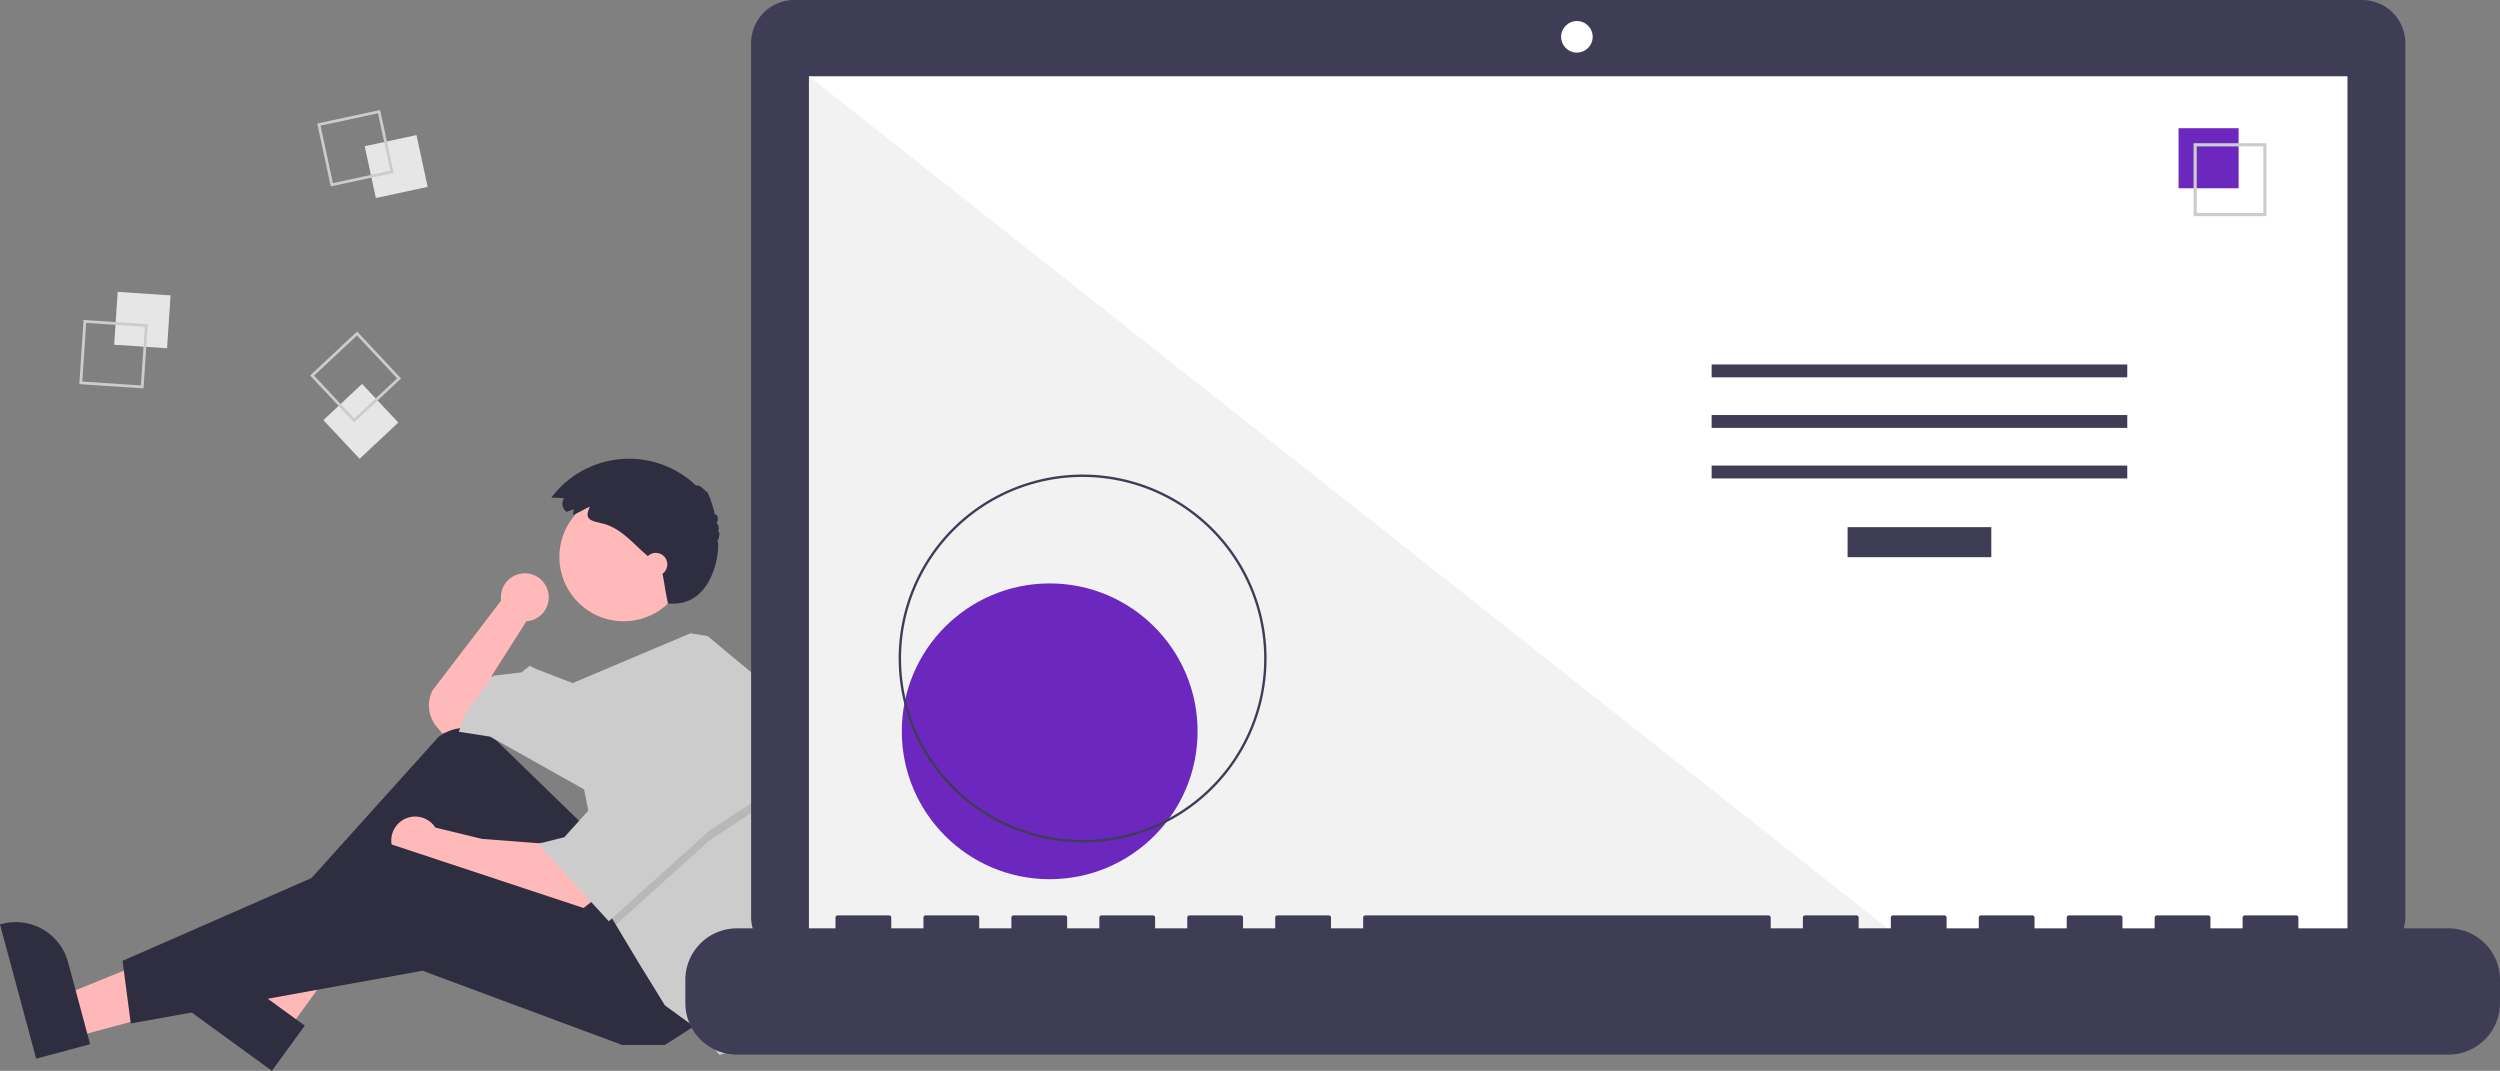 <svg xmlns="http://www.w3.org/2000/svg" data-name="Layer 1" width="1019.484" height="436.681" viewBox="0 0 1019.484 436.681" xmlns:xlink="http://www.w3.org/1999/xlink"><rect x="0" y="0" width="1019.484" height="436.681" fill="#808080" stroke="none"/><path d="M314.028,475.274a9.751,9.751,0,1,0-19.407,1.282l-28.014,36.686a13.583,13.583,0,0,0,1.836,14.914l2.198,2.564,10.083-2.017,11.428-10.083L290.806,507.192l14.117-22.183-.018-.016A9.743,9.743,0,0,0,314.028,475.274Z" transform="translate(-90.258 -231.659)" fill="#ffb9b9"/><polygon points="30.041 422.968 25.468 405.984 88.8 380.265 95.549 405.331 30.041 422.968" fill="#ffb8b8"/><path d="M105.002,663.391,90.258,608.629l.693-.187a22.075,22.075,0,0,1,27.054,15.575l0.0.001L127.01,657.466Z" transform="translate(-90.258 -231.659)" fill="#2f2e41"/><polygon points="117.278 420.254 103.054 409.91 136.185 350.121 157.179 365.388 117.278 420.254" fill="#ffb8b8"/><path d="M201.137,668.341,155.271,634.985l.422-.58a22.075,22.075,0,0,1,30.835-4.87l.001.001L214.542,649.908Z" transform="translate(-90.258 -231.659)" fill="#2f2e41"/><path d="M328.45,568.364l-35.795-34.773a18.076,18.076,0,0,0-23.668-1.322L201.401,607.352l6.05,9.411L271.984,573.069l43.694,57.139,41.678-20.838Z" transform="translate(-90.258 -231.659)" fill="#2f2e41"/><path d="M312.989,575.758l-26.217-2.017-18.986-4.603a9.753,9.753,0,1,0-1.85,12.656l-.003.014,11.428,4.706,49.072,16.806,6.05-4.706Z" transform="translate(-90.258 -231.659)" fill="#ffb9b9"/><polygon points="285.92 416.699 271.131 426.11 253.653 426.11 172.315 395.86 53.332 417.371 49.971 391.826 158.871 344.099 254.326 375.693 285.92 416.699" fill="#2f2e41"/><circle cx="254.326" cy="227.132" r="26.217" fill="#ffb9b9"/><path d="M412.417,563.463a150.631,150.631,0,0,1-7.388,46.592l-1.963,6.037-9.411,43.022-10.083,2.689-7.394-9.411-14.789-10.755L350.634,624.158,341.411,608.791l-2.877-4.8-10.083-50.416-38.317-21.511-12.772-2.017,2.689-7.394,11.428-15.461L302.906,505.847l3.361-2.689,2.689,1.344,14.823,5.71,48.057-20.304,7.031,1.15L403.067,511.225A150.499,150.499,0,0,1,412.417,563.463Z" transform="translate(-90.258 -231.659)" fill="#ccc"/><polygon points="314.825 325.949 289.281 342.754 251.153 377.131 248.276 372.332 240.209 331.999 242.226 331.999 263.065 293.683 314.825 325.949" opacity="0.1" style="isolation:isolate"/><polygon points="263.065 289.649 242.226 327.965 230.126 341.41 219.371 344.099 248.276 375.693 289.281 338.721 314.825 321.915 263.065 289.649" fill="#ccc"/><path d="M324.193,439.299l-2.841,1.093a3.965,3.965,0,0,1-1.06-5.507q.023-.034.047-.067l-5.249-.246a39.637,39.637,0,0,1,59.173-4.77c.239-.823,2.844.778,3.908,2.402.357-1.339,2.8,5.135,3.664,9.712.4-1.524,1.938.936.591,3.297.854-.125,1.239,2.059.578,3.276.934-.439.777,2.169-.236,3.911,1.333-.118-.114,27.331-20.114,25.331-1.392-6.397-1-6-2.64-14.226-.763-.81-1.599-1.548-2.433-2.284l-4.513-3.983c-5.247-4.632-10.021-10.348-17.011-12.08-4.804-1.19-7.841-1.458-5.223-6.872-2.365.987-4.574,2.455-6.961,3.372C323.905,440.902,324.239,440.055,324.193,439.299Z" transform="translate(-90.258 -231.659)" fill="#2f2e41"/><circle cx="267.434" cy="230.157" r="4.706" fill="#ffb9b9"/><rect x="137.514" y="351.376" width="21.61" height="21.61" transform="translate(-313.175 254.446) rotate(-86.19)" fill="#e6e6e6" style="isolation:isolate"/><path d="M124.344,362.131l26.183,1.744-1.744,26.183-26.183-1.744Zm24.969,2.806-23.906-1.592-1.592,23.906,23.906,1.592Z" transform="translate(-90.258 -231.659)" fill="#ccc"/><rect x="241.009" y="288.772" width="21.61" height="21.61" transform="translate(-147.572 -172.075) rotate(-12.127)" fill="#e6e6e6" style="isolation:isolate"/><path d="M245.278,276.51l5.513,25.655-25.655,5.513-5.513-25.655Zm4.157,24.779-5.033-23.424-23.424,5.033,5.033,23.424Z" transform="translate(-90.258 -231.659)" fill="#ccc"/><rect x="226.603" y="392.674" width="21.61" height="21.61" transform="translate(-301.946 39.642) rotate(-43.127)" fill="#e6e6e6" style="isolation:isolate"/><path d="M253.815,385.997,234.663,403.935l-17.939-19.152,19.152-17.939Zm-19.099,16.326,17.486-16.379-16.379-17.486-17.486,16.379Z" transform="translate(-90.258 -231.659)" fill="#ccc"/><path d="M1053.535,231.659H414.152a17.598,17.598,0,0,0-17.599,17.598v356.252a17.599,17.599,0,0,0,17.599,17.599H1053.535a17.599,17.599,0,0,0,17.599-17.599V249.258a17.599,17.599,0,0,0-17.599-17.598Z" transform="translate(-90.258 -231.659)" fill="#3f3d56"/><rect x="329.89" y="31.101" width="627.391" height="353.913" fill="#fff"/><circle cx="643.049" cy="15.014" r="6.435" fill="#fff"/><polygon points="777.858 385.015 329.89 385.015 329.89 31.102 777.858 385.015" fill="#f2f2f2" style="isolation:isolate"/><circle cx="428.058" cy="298.224" r="60.307" fill="#6c27bf"/><path d="M531.741,575.21a75.016,75.016,0,1,1,75.016-75.016A75.016,75.016,0,0,1,531.741,575.21Zm0-149.051A74.035,74.035,0,1,0,605.776,500.194a74.035,74.035,0,0,0-74.035-74.035Z" transform="translate(-90.258 -231.659)" fill="#3f3d56"/><rect x="753.437" y="214.97" width="58.605" height="12.246" fill="#3f3d56"/><rect x="697.991" y="148.627" width="169.497" height="5.248" fill="#3f3d56"/><rect x="697.991" y="169.246" width="169.497" height="5.248" fill="#3f3d56"/><rect x="697.991" y="189.866" width="169.497" height="5.248" fill="#3f3d56"/><rect x="888.401" y="52.282" width="24.492" height="24.492" fill="#6c27bf"/><path d="M1014.522,319.804h-29.74v-29.74h29.74Zm-28.447-1.293h27.154V291.357H986.075Z" transform="translate(-90.258 -231.659)" fill="#ccc"/><path d="M1088.749,610.239h-61.229v-4.412a.875.875,0,0,0-.875-.875h-20.993a.875.875,0,0,0-.875.875v4.412H991.657v-4.412a.875.875,0,0,0-.875-.875H969.789a.875.875,0,0,0-.875.875h0v4.412H955.794v-4.412a.875.875,0,0,0-.875-.875h-20.993a.875.875,0,0,0-.875.875h0v4.412H919.931v-4.412a.875.875,0,0,0-.875-.875H898.064a.875.875,0,0,0-.875.875v4.412H884.068v-4.412a.875.875,0,0,0-.875-.875H862.201a.875.875,0,0,0-.875.875h0v4.412H848.205v-4.412a.875.875,0,0,0-.875-.875H826.338a.875.875,0,0,0-.875.875h0v4.412H812.343v-4.412a.875.875,0,0,0-.875-.875H647.023a.875.875,0,0,0-.875.875h0v4.412H633.028v-4.412a.875.875,0,0,0-.875-.875H611.161a.875.875,0,0,0-.875.875h0v4.412h-13.121v-4.412a.875.875,0,0,0-.875-.875h-20.993a.875.875,0,0,0-.875.875h0v4.412H561.302v-4.412a.875.875,0,0,0-.875-.875H539.435a.875.875,0,0,0-.875.875h0v4.412H525.44v-4.412a.875.875,0,0,0-.875-.875H503.572a.875.875,0,0,0-.875.875h0v4.412h-13.121v-4.412a.875.875,0,0,0-.875-.875H467.709a.875.875,0,0,0-.875.875v4.412H453.714v-4.412a.875.875,0,0,0-.875-.875H431.846a.875.875,0,0,0-.875.875h0v4.412H390.735A20.993,20.993,0,0,0,369.742,631.232v9.492A20.993,20.993,0,0,0,390.735,661.717h698.014a20.993,20.993,0,0,0,20.993-20.993V631.232A20.993,20.993,0,0,0,1088.749,610.239Z" transform="translate(-90.258 -231.659)" fill="#3f3d56"/></svg>